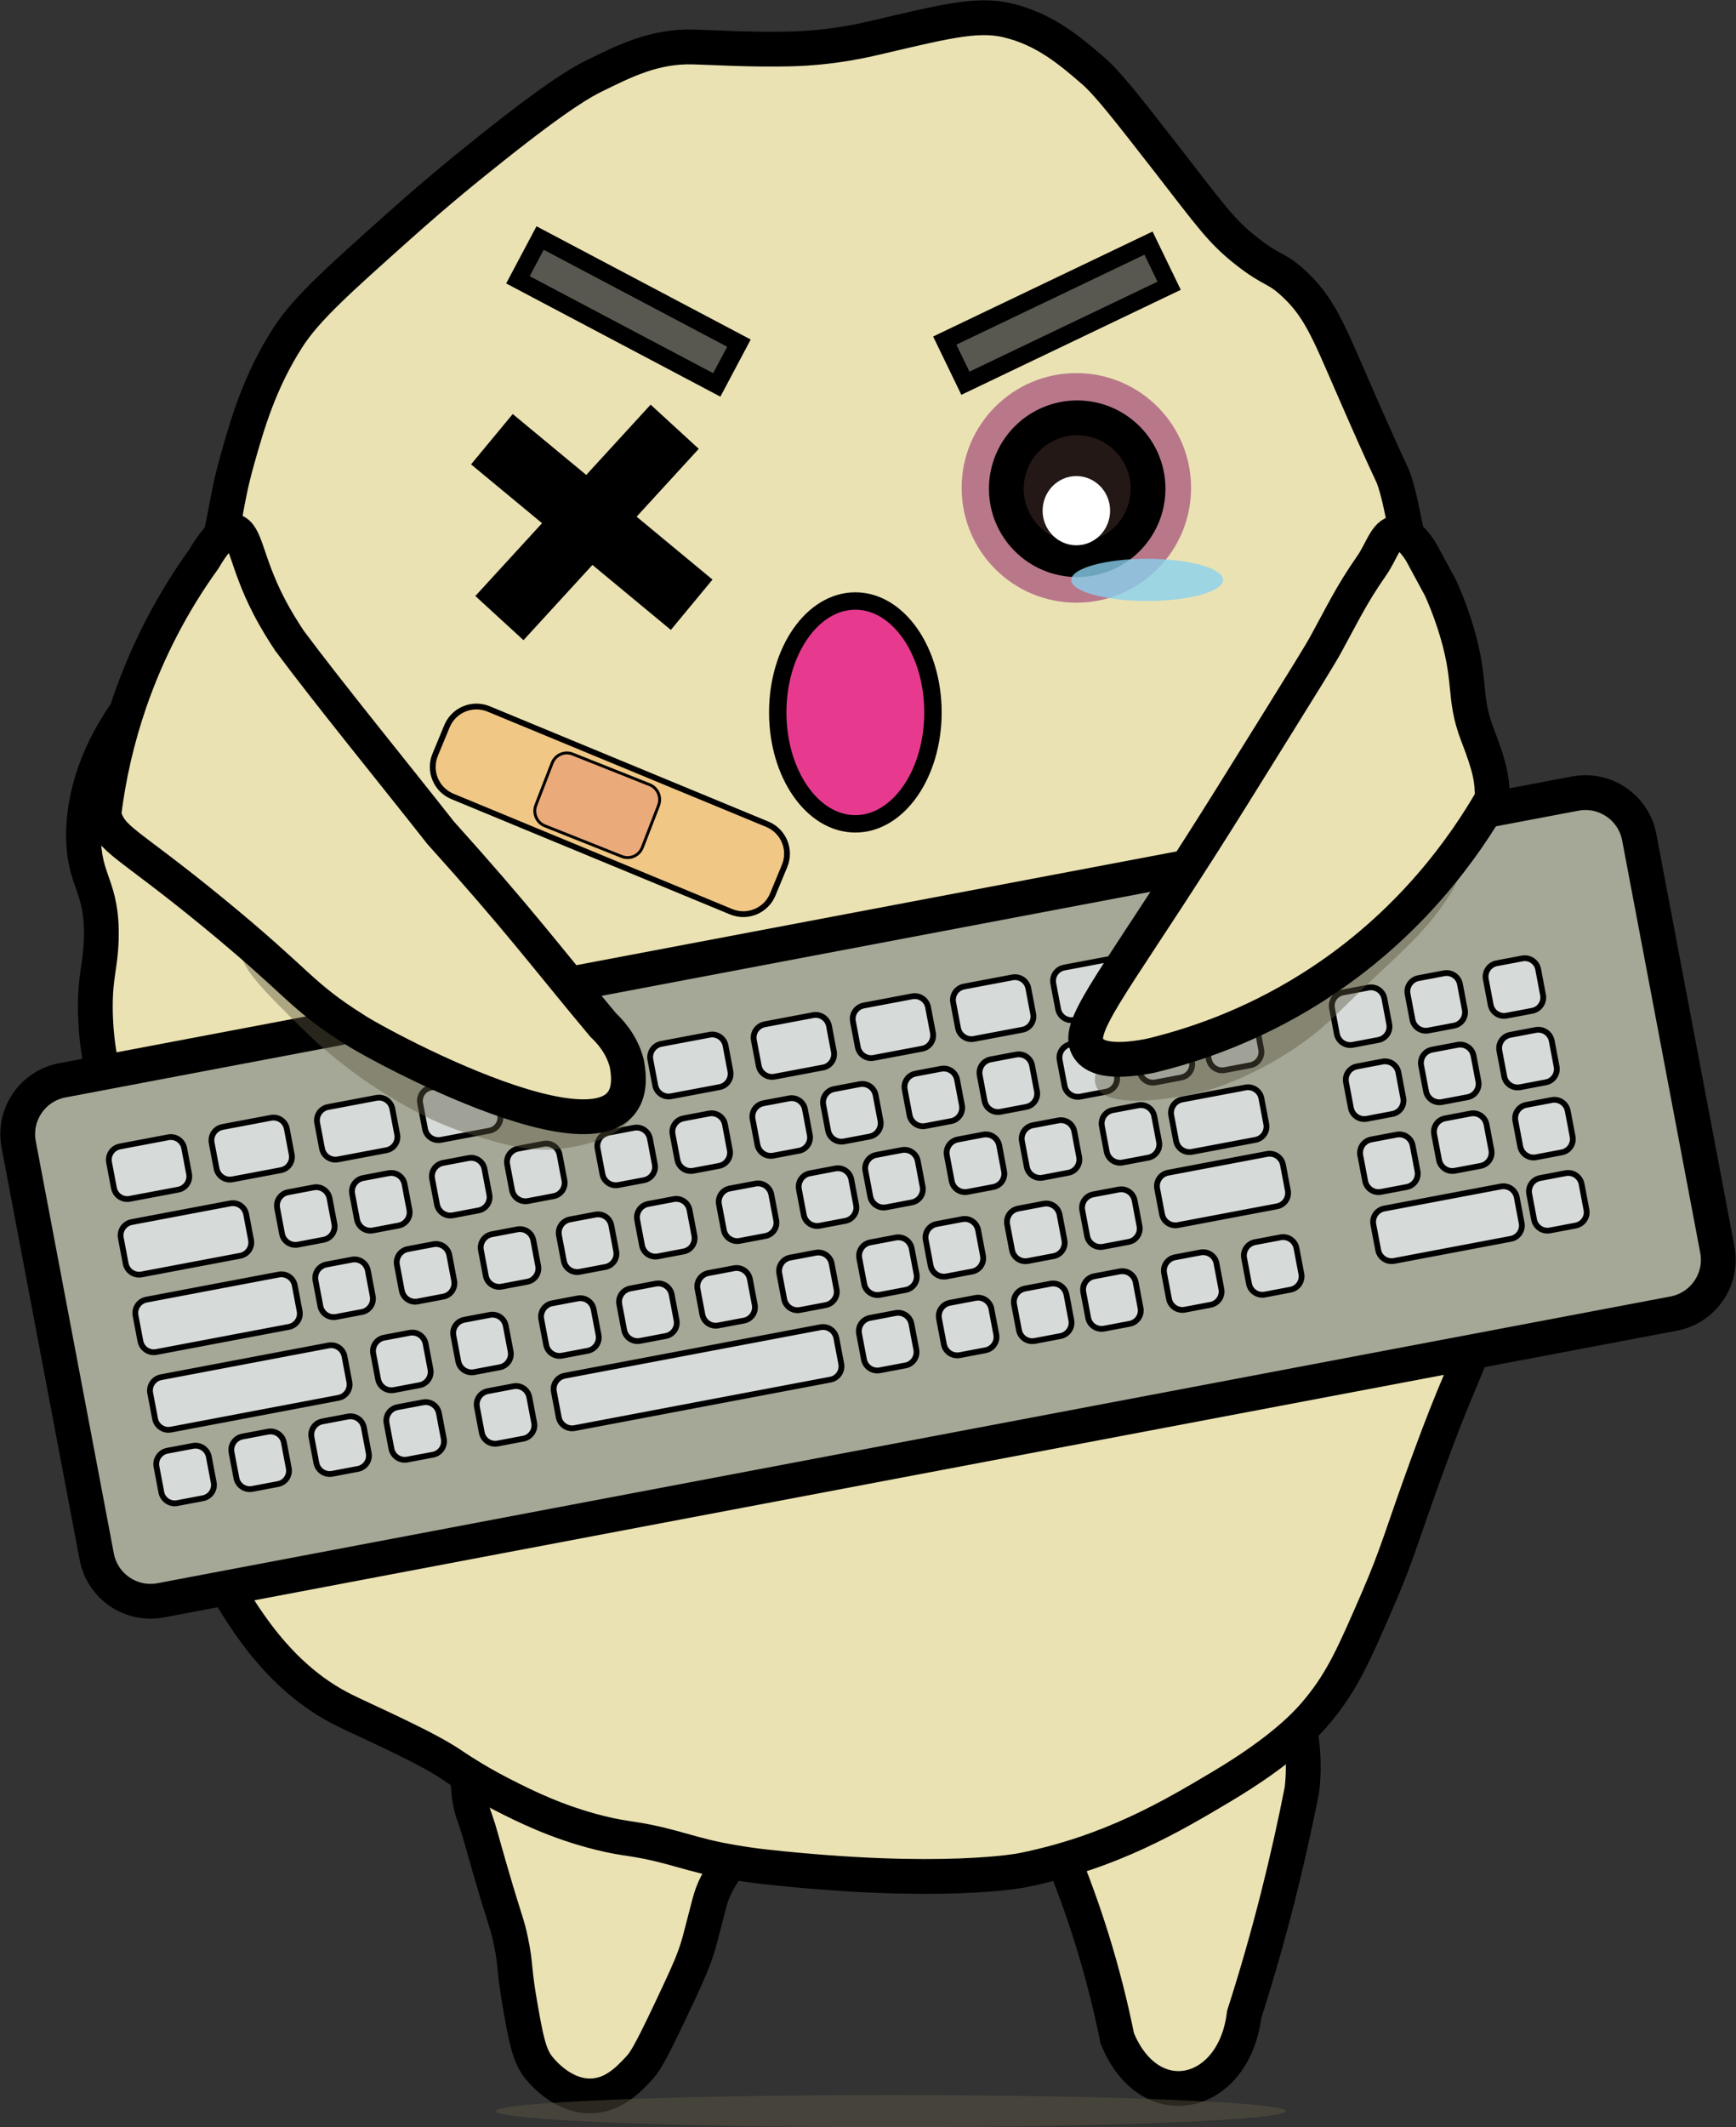 <svg width="1029" height="1260" xmlns="http://www.w3.org/2000/svg" xmlns:xlink="http://www.w3.org/1999/xlink" xml:space="preserve" overflow="hidden"><rect width="100%" height="100%" fill="#333333" stroke="none"/><defs><clipPath id="clip0"><rect x="206" y="618" width="1029" height="1260"/></clipPath></defs><g clip-path="url(#clip0)" transform="translate(-206 -618)"><path d="M489.212 1648.73C486.871 1653.62 483.774 1661.76 483.506 1672.01 483.506 1672.01 483.22 1682.98 486.696 1692.72 486.758 1692.9 487.229 1694.22 487.855 1696.03 490.742 1704.39 490.846 1706.01 496.621 1725.89 505.903 1757.82 506.659 1757.13 508.893 1768.07 511.987 1783.1 510.406 1783.48 514.153 1804.95 517.625 1824.8 519.482 1834.84 524.673 1841.83 526.013 1843.62 539.283 1860.92 558.019 1859.41 570.326 1858.41 578.507 1849.77 584.352 1843.58 587.892 1839.87 590.643 1836.05 603.672 1808.46 611.2 1792.53 615.016 1784.37 617.732 1776.84 619.176 1772.85 620.138 1769.65 620.86 1766.86 623.817 1755.61 625.707 1748.36 626.498 1745.22 628.32 1738 632.686 1727.75 644.065 1715.36 620.792 1711.06 591.261 1703.36 558.93 1689.01 530.163 1676.24 506.93 1661.65 489.212 1648.73ZM830.596 1705.9C838.194 1723.24 845.791 1742.95 852.701 1764.9 859.507 1786.57 864.526 1806.87 868.239 1825.34 887.284 1872.3 937.441 1860.74 943.457 1811.31 950.435 1789.57 957.173 1766.38 963.395 1741.82 968.999 1719.69 973.743 1698.37 977.731 1678 978.264 1673.31 978.569 1668.18 978.487 1662.68 978.24 1645.9 974.503 1631.85 970.642 1621.5 923.958 1649.63 877.277 1677.77 830.596 1705.9Z" stroke="#000000" stroke-width="20.625" stroke-miterlimit="8" fill="#EBE2B3" fill-rule="evenodd"/><path d="M267.769 1256.94C265.363 1247.27 262.58 1232.66 262.511 1214.78 262.442 1195.76 265.535 1190.53 266.016 1174.4 266.979 1142.45 255.534 1140.63 255.5 1112.95 255.5 1080.07 271.515 1054.28 276.567 1046.23 288.046 1027.83 292.616 1030.45 306.397 1009.36 319.216 989.762 325.127 972.43 330.97 954.925 341.108 924.559 338.703 918.472 346.779 889.962 352.484 869.81 359.735 844.121 376.61 817.95 387.607 800.892 406.165 784.351 443.282 751.233 467.133 729.946 484.316 716.224 497.685 705.563 538.444 673.099 551.848 666.152 557.346 663.401 576.626 653.841 593.981 645.209 617.008 645.828 628.589 646.137 646.838 647.272 666.462 647.1 669.246 647.066 675.535 647.1 683.714 646.584 687.22 646.344 693.096 645.897 700.176 644.934 712.204 643.317 721.243 641.185 724.027 640.532 764.167 631.246 784.444 625.641 803.002 630.008 825.307 635.236 840.291 648.166 853.9 659.859 862.526 667.287 874.383 682.488 897.787 712.544 923.803 746.006 929.817 754.982 945.179 766.984 960.541 778.986 962.466 776.166 973.257 786.311 987.622 799.792 993.018 813.032 1006.59 844.258 1032.54 903.959 1030.41 896.153 1032.92 903.959 1035.46 911.972 1036.9 919.847 1040.17 935.529 1044.29 955.372 1045.5 964.933 1050.48 993.545 1054.36 1015.76 1056.18 1026.9 1057.49 1032.17 1066.29 1067.83 1079.52 1092.04 1083.82 1100.64 1103.92 1140.8 1101.89 1188.3 1097.87 1283.28 1095.43 1340.88 1094.09 1372.18 1080.31 1413.24 1073.2 1434.42 1069.93 1436.87 1052.23 1485.25 1037.25 1526.18 1034.77 1537.59 1022.4 1566.04 1008.66 1597.67 1001.78 1613.49 987.313 1631 981.196 1638.43 966.933 1654.38 929.404 1676.67 901.248 1693.39 864.695 1715.27 811.835 1725.85 811.835 1725.85 764.494 1735.32 659.365 1723.77 644.305 1722.11 631.287 1719.37 631.287 1719.37 619.771 1716.95 613.217 1714.8 604.086 1712.35 581.455 1706.28 579.042 1708.07 561.089 1703.57 535.764 1697.22 516.803 1687.68 503.177 1680.74 498.877 1678.55 494.966 1676.36 494.616 1676.17 482.979 1669.69 474.875 1664.12 473.284 1663.05 457.74 1652.53 421.386 1636.69 409.946 1630.99 370.083 1611.16 348.408 1573.34 334.476 1548.46 327.602 1536.18 318.186 1508.08 299.387 1451.86 286.98 1414.75 280.691 1395.94 278.32 1383.39 273.797 1359.44 272.381 1336.4 269.556 1290.33 268.69 1276.21 268.12 1264.6 267.769 1256.94Z" stroke="#000000" stroke-width="20.625" stroke-miterlimit="8" fill="#EBE2B3" fill-rule="evenodd"/><path d="M513 783.743 526.141 759 644 821.258 630.858 846 513 783.743Z" stroke="#000000" stroke-width="10.313" stroke-miterlimit="8" fill="#595850" fill-rule="evenodd"/><path d="M766 819.744 886.765 762 899 787.256 778.235 845 766 819.744Z" stroke="#000000" stroke-width="10.313" stroke-miterlimit="8" fill="#595850" fill-rule="evenodd"/><path d="M968 1868.5C968 1873.75 863.235 1878 734 1878 604.766 1878 500 1873.75 500 1868.5 500 1863.25 604.766 1859 734 1859 863.235 1859 968 1863.25 968 1868.5Z" fill="#5B5742" fill-rule="evenodd" fill-opacity="0.471"/><path d="M1198.1 1396.08 301.288 1565.93C283.654 1569.26 266.674 1557.68 263.339 1540.08L217.072 1295.87C213.738 1278.24 225.322 1261.26 242.921 1257.92L1139.7 1088.07C1157.34 1084.74 1174.32 1096.32 1177.65 1113.92L1223.92 1358.13C1227.29 1375.73 1215.7 1392.74 1198.1 1396.08L1198.1 1396.08Z" stroke="#000000" stroke-width="20.625" stroke-miterlimit="8" fill="#A6A897" fill-rule="evenodd"/><path d="M759 1040C759 1076.45 738.405 1106 713 1106 687.595 1106 667 1076.45 667 1040 667 1003.55 687.595 974 713 974 738.405 974 759 1003.55 759 1040Z" stroke="#000000" stroke-width="10.312" stroke-miterlimit="8" fill="#E73A8F" fill-rule="evenodd"/><path d="M496.089 1287.76 467.363 1293.19C462.998 1294.01 458.806 1291.16 457.947 1286.8L455.061 1271.58C454.236 1267.22 457.088 1263.03 461.452 1262.17L490.179 1256.75C494.543 1255.92 498.735 1258.77 499.594 1263.13L502.48 1278.35C503.305 1282.74 500.453 1286.93 496.089 1287.76ZM632.539 1261.93 603.813 1267.36C599.449 1268.18 595.256 1265.33 594.397 1260.97L591.511 1245.75C590.686 1241.39 593.539 1237.2 597.903 1236.34L626.629 1230.92C630.993 1230.09 635.185 1232.94 636.044 1237.31L638.93 1252.52C639.755 1256.88 636.903 1261.11 632.539 1261.93ZM311.67 1322.69 282.943 1328.11C278.579 1328.94 274.387 1326.09 273.528 1321.73L270.642 1306.51C269.817 1302.15 272.669 1297.96 277.033 1297.1L305.76 1291.67C310.124 1290.85 314.316 1293.7 315.174 1298.06L318.061 1313.28C318.92 1317.64 316.034 1321.86 311.67 1322.69ZM372.49 1311.15 343.763 1316.57C339.4 1317.4 335.207 1314.55 334.348 1310.19L331.462 1294.97C330.637 1290.61 333.49 1286.42 337.853 1285.56L366.58 1280.13C370.944 1279.31 375.136 1282.16 375.995 1286.52L378.881 1301.74C379.733 1306.08 376.909 1310.28 372.569 1311.13 372.541 1311.14 372.518 1311.14 372.49 1311.15ZM871.352 1216.73 842.626 1222.16C838.262 1222.98 834.07 1220.13 833.211 1215.77L830.325 1200.56C829.5 1196.19 832.352 1192 836.716 1191.15L865.442 1185.72C869.806 1184.9 873.998 1187.75 874.857 1192.11L877.744 1207.32C878.603 1211.68 875.716 1215.87 871.352 1216.73ZM435.028 1299.33 406.302 1304.76C401.938 1305.58 397.746 1302.73 396.887 1298.37L394 1283.16C393.176 1278.79 396.028 1274.6 400.391 1273.75L429.118 1268.32C433.482 1267.5 437.674 1270.35 438.533 1274.71L441.419 1289.92C442.278 1294.28 439.392 1298.51 435.028 1299.33ZM693.875 1250.32 665.148 1255.75C660.784 1256.57 656.592 1253.72 655.733 1249.36L652.847 1234.15C652.022 1229.78 654.874 1225.59 659.238 1224.74L687.964 1219.31C692.328 1218.48 696.52 1221.34 697.379 1225.7L700.266 1240.91C701.09 1245.27 698.239 1249.5 693.875 1250.32ZM752.599 1239.2 723.872 1244.62C719.508 1245.45 715.316 1242.59 714.457 1238.23L711.571 1223.02C710.746 1218.66 713.598 1214.47 717.962 1213.61L746.688 1208.18C751.052 1207.36 755.244 1210.21 756.103 1214.57L758.99 1229.78C759.815 1234.18 756.963 1238.37 752.599 1239.2ZM812.01 1227.96 783.283 1233.39C778.919 1234.21 774.727 1231.36 773.868 1227L770.982 1211.79C770.157 1207.43 773.009 1203.24 777.373 1202.38L806.099 1196.95C810.464 1196.13 814.656 1198.98 815.515 1203.34L818.401 1218.55C819.26 1222.92 816.374 1227.14 812.01 1227.96ZM564.297 1274.85 535.57 1280.27C531.206 1281.1 527.014 1278.25 526.155 1273.88L523.269 1258.67C522.444 1254.31 525.296 1250.12 529.66 1249.26L558.386 1243.83C562.75 1243.01 566.942 1245.86 567.801 1250.22L570.688 1265.43C571.54 1269.77 568.716 1273.98 564.376 1274.83 564.348 1274.84 564.324 1274.84 564.297 1274.85ZM939.388 1201.66 910.662 1207.08C906.298 1207.91 902.106 1205.06 901.247 1200.69L898.361 1185.48C897.536 1181.12 900.388 1176.93 904.752 1176.07L933.478 1170.64C937.842 1169.82 942.034 1172.67 942.893 1177.03L945.78 1192.24C946.639 1196.61 943.752 1200.83 939.388 1201.66ZM348.402 1361.84 289.919 1372.9C285.555 1373.73 281.363 1370.87 280.504 1366.51L277.617 1351.3C276.793 1346.94 279.645 1342.75 284.009 1341.89L342.492 1330.83C346.856 1330 351.048 1332.85 351.907 1337.22L354.794 1352.43C355.646 1356.77 352.821 1360.97 348.481 1361.83 348.454 1361.83 348.43 1361.84 348.402 1361.84ZM397.815 1352.36 382.592 1355.25C378.228 1356.07 374.036 1353.22 373.177 1348.86L370.291 1333.64C369.466 1329.28 372.318 1325.09 376.682 1324.23L391.904 1321.35C396.268 1320.52 400.46 1323.38 401.319 1327.74L404.206 1342.95C405.03 1347.35 402.178 1351.54 397.815 1352.36ZM442.278 1343.95 427.056 1346.83C422.692 1347.66 418.5 1344.81 417.641 1340.44L414.755 1325.23C413.93 1320.87 416.782 1316.68 421.146 1315.82L436.368 1312.93C440.732 1312.11 444.924 1314.96 445.783 1319.32L448.67 1334.54C449.529 1338.9 446.642 1343.12 442.278 1343.95ZM489.663 1334.98 474.441 1337.87C470.077 1338.69 465.885 1335.84 465.026 1331.48L462.14 1316.27C461.315 1311.9 464.167 1307.71 468.531 1306.85L483.753 1303.97C488.117 1303.15 492.309 1306 493.168 1310.36L496.055 1325.57C496.914 1329.93 494.027 1334.16 489.663 1334.98ZM534.162 1326.53 518.939 1329.42C514.575 1330.24 510.383 1327.39 509.524 1323.03L506.638 1307.82C505.813 1303.45 508.665 1299.26 513.029 1298.41L528.251 1295.52C532.615 1294.7 536.807 1297.55 537.666 1301.91L540.553 1317.12C541.377 1321.52 538.526 1325.71 534.162 1326.53L534.162 1326.53ZM587.731 1317.06 572.509 1319.94C568.145 1320.76 563.953 1317.91 563.094 1313.55L560.208 1298.34C559.383 1293.98 562.235 1289.79 566.599 1288.93L581.821 1286.04C586.185 1285.22 590.377 1288.07 591.236 1292.43L594.123 1307.64C594.982 1312.01 592.095 1316.23 587.731 1317.06ZM632.195 1308.61 616.973 1311.49C612.609 1312.32 608.417 1309.47 607.558 1305.1L604.672 1289.89C603.847 1285.53 606.699 1281.34 611.063 1280.48L626.285 1277.59C630.649 1276.77 634.841 1279.62 635.7 1283.98L638.586 1299.2C639.439 1303.53 636.614 1307.74 632.274 1308.59 632.247 1308.6 632.223 1308.6 632.195 1308.61ZM679.614 1299.64 664.392 1302.53C660.028 1303.35 655.836 1300.5 654.977 1296.14L652.091 1280.92C651.266 1276.56 654.118 1272.37 658.482 1271.51L673.704 1268.63C678.068 1267.8 682.26 1270.65 683.119 1275.02L686.006 1290.23C686.83 1294.63 683.978 1298.82 679.614 1299.64ZM721.501 1291.23 706.279 1294.11C701.915 1294.94 697.723 1292.09 696.864 1287.72L693.977 1272.51C693.153 1268.15 696.005 1263.96 700.369 1263.1L715.591 1260.21C719.955 1259.39 724.147 1262.24 725.006 1266.6L727.892 1281.82C728.717 1286.18 725.865 1290.4 721.501 1291.23ZM769.779 1282.09 754.557 1284.98C750.193 1285.8 746.001 1282.95 745.142 1278.59L742.256 1263.37C741.431 1259.01 744.283 1254.82 748.647 1253.96L763.869 1251.08C768.233 1250.25 772.425 1253.1 773.284 1257.47L776.17 1272.68C776.995 1277.04 774.143 1281.27 769.779 1282.09ZM814.243 1273.68 799.021 1276.56C794.657 1277.39 790.465 1274.54 789.606 1270.17L786.719 1254.96C785.895 1250.6 788.747 1246.41 793.111 1245.55L808.333 1242.66C812.697 1241.84 816.889 1244.69 817.748 1249.05L820.635 1264.27C821.494 1268.63 818.607 1272.85 814.243 1273.68ZM861.628 1264.68 846.406 1267.56C842.042 1268.39 837.85 1265.54 836.991 1261.18L834.104 1245.96C833.28 1241.6 836.132 1237.41 840.495 1236.55L855.718 1233.67C860.082 1232.84 864.274 1235.69 865.133 1240.05L868.019 1255.27C868.871 1259.61 866.047 1263.81 861.707 1264.67 861.68 1264.67 861.655 1264.68 861.628 1264.68ZM906.126 1256.26 890.904 1259.15C886.54 1259.97 882.348 1257.12 881.489 1252.76L878.603 1237.55C877.778 1233.18 880.63 1228.99 884.994 1228.14L900.216 1225.25C904.58 1224.43 908.772 1227.28 909.631 1231.64L912.518 1246.85C913.343 1251.25 910.49 1255.44 906.126 1256.26ZM947.154 1248.98 931.932 1251.87C927.568 1252.69 923.376 1249.84 922.517 1245.48L919.63 1230.26C918.806 1225.9 921.658 1221.71 926.022 1220.85L941.244 1217.97C945.608 1217.15 949.8 1220 950.659 1224.36L953.545 1239.57C954.397 1243.91 951.573 1248.11 947.233 1248.97 947.206 1248.97 947.182 1248.98 947.154 1248.98ZM468.806 1386.02 453.584 1388.91C449.22 1389.73 445.027 1386.88 444.168 1382.52L441.282 1367.3C440.457 1362.94 443.309 1358.75 447.673 1357.89L462.895 1355.01C467.259 1354.18 471.451 1357.03 472.311 1361.4L475.197 1376.61C476.022 1380.97 473.17 1385.2 468.806 1386.02ZM518.596 1377.23 503.374 1380.11C499.01 1380.94 494.818 1378.09 493.958 1373.73L491.072 1358.51C490.247 1354.15 493.099 1349.96 497.463 1349.1L512.685 1346.21C517.049 1345.39 521.242 1348.24 522.101 1352.6L524.987 1367.82C525.812 1372.18 522.959 1376.4 518.596 1377.23ZM564.846 1368.47 549.624 1371.35C545.26 1372.18 541.068 1369.33 540.209 1364.97L537.323 1349.75C536.498 1345.39 539.35 1341.2 543.714 1340.34L558.936 1337.46C563.3 1336.63 567.492 1339.48 568.351 1343.84L571.238 1359.06C572.097 1363.42 569.21 1367.65 564.846 1368.47ZM611.2 1359.3 595.978 1362.19C591.614 1363.01 587.422 1360.16 586.563 1355.8L583.677 1340.58C582.852 1336.22 585.704 1332.03 590.068 1331.17L605.29 1328.29C609.654 1327.46 613.846 1330.31 614.705 1334.67L617.592 1349.89C618.416 1354.29 615.564 1358.48 611.2 1359.3ZM659.685 1350.13 644.462 1353.01C640.099 1353.84 635.906 1350.99 635.047 1346.63L632.161 1331.41C631.336 1327.05 634.188 1322.86 638.552 1322L653.774 1319.12C658.138 1318.29 662.33 1321.14 663.19 1325.5L666.076 1340.72C666.935 1345.08 664.049 1349.31 659.685 1350.13ZM707.069 1341.17 691.847 1344.05C687.483 1344.88 683.291 1342.02 682.432 1337.66L679.546 1322.45C678.721 1318.09 681.573 1313.9 685.937 1313.04L701.159 1310.15C705.523 1309.33 709.715 1312.18 710.574 1316.54L713.46 1331.76C714.319 1336.12 711.433 1340.34 707.069 1341.17ZM746.482 1330.24 731.26 1333.13C726.896 1333.95 722.704 1331.1 721.845 1326.74L718.958 1311.53C718.134 1307.16 720.986 1302.97 725.35 1302.12L740.572 1299.23C744.936 1298.41 749.128 1301.26 749.987 1305.62L752.873 1320.83C753.725 1325.17 750.901 1329.37 746.561 1330.23 746.534 1330.23 746.51 1330.24 746.482 1330.24ZM794.76 1321.11 779.538 1323.99C775.174 1324.82 770.982 1321.97 770.123 1317.6L767.237 1302.39C766.412 1298.03 769.264 1293.84 773.628 1292.98L788.85 1290.09C793.214 1289.27 797.406 1292.12 798.265 1296.48L801.151 1311.7C802.004 1316.04 799.179 1320.24 794.839 1321.09 794.812 1321.1 794.788 1321.1 794.76 1321.11ZM839.258 1312.69 824.036 1315.58C819.672 1316.4 815.48 1313.55 814.621 1309.19L811.735 1293.98C810.91 1289.61 813.762 1285.42 818.126 1284.56L833.349 1281.68C837.712 1280.86 841.905 1283.71 842.763 1288.07L845.65 1303.28C846.474 1307.68 843.622 1311.87 839.258 1312.69ZM886.643 1303.73 871.421 1306.61C867.057 1307.44 862.865 1304.59 862.006 1300.23L859.12 1285.01C858.295 1280.65 861.147 1276.46 865.511 1275.6L880.733 1272.72C885.097 1271.89 889.289 1274.74 890.148 1279.1L893.035 1294.32C893.859 1298.68 891.007 1302.91 886.643 1303.73ZM377.198 1403.98 298.647 1418.85C294.283 1419.68 290.091 1416.83 289.232 1412.47L286.345 1397.25C285.521 1392.89 288.372 1388.7 292.736 1387.84L371.287 1372.97C375.651 1372.15 379.843 1375 380.702 1379.36L383.589 1394.57C384.448 1398.93 381.561 1403.16 377.198 1403.98ZM454.752 1438.5 439.529 1441.38C435.166 1442.21 430.973 1439.36 430.115 1435L427.228 1419.78C426.403 1415.42 429.255 1411.23 433.619 1410.37L448.841 1407.49C453.206 1406.66 457.397 1409.51 458.257 1413.87L461.143 1429.09C461.967 1433.45 459.116 1437.68 454.752 1438.5ZM420.528 1395.16 405.305 1398.04C400.942 1398.87 396.749 1396.02 395.89 1391.65L393.004 1376.44C392.179 1372.08 395.031 1367.89 399.395 1367.03L414.617 1364.14C418.981 1363.32 423.173 1366.17 424.032 1370.53L426.919 1385.75C427.778 1390.11 424.892 1394.33 420.528 1395.16ZM950.178 1293.19 912.552 1300.29C908.188 1301.12 903.996 1298.27 903.137 1293.91L900.25 1278.69C899.426 1274.33 902.278 1270.14 906.642 1269.28L944.268 1262.17C948.632 1261.35 952.824 1264.2 953.683 1268.56L956.569 1283.77C957.394 1288.17 954.542 1292.36 950.178 1293.19L950.178 1293.19ZM406.68 1445.99 307.34 1464.81C302.976 1465.63 298.784 1462.78 297.925 1458.42L295.039 1443.21C294.214 1438.84 297.066 1434.65 301.43 1433.79L400.769 1414.97C405.133 1414.15 409.325 1417 410.185 1421.36L413.071 1436.58C413.896 1440.94 411.044 1445.16 406.68 1445.99ZM502.274 1427.89 487.052 1430.77C482.688 1431.6 478.496 1428.75 477.637 1424.38L474.75 1409.17C473.926 1404.81 476.777 1400.62 481.141 1399.76L496.364 1396.87C500.727 1396.05 504.92 1398.9 505.779 1403.26L508.665 1418.48C509.524 1422.84 506.638 1427.06 502.274 1427.89ZM554.366 1418.13 539.144 1421.02C534.78 1421.84 530.588 1418.99 529.729 1414.63L526.842 1399.42C526.018 1395.05 528.87 1390.86 533.234 1390L548.456 1387.12C552.82 1386.3 557.012 1389.15 557.871 1393.51L560.757 1408.72C561.61 1413.06 558.785 1417.26 554.445 1418.12 554.418 1418.12 554.394 1418.13 554.366 1418.13ZM600.617 1409.38 585.395 1412.26C581.031 1413.08 576.839 1410.23 575.98 1405.87L573.093 1390.66C572.269 1386.3 575.121 1382.11 579.485 1381.25L594.707 1378.36C599.071 1377.54 603.263 1380.39 604.122 1384.75L607.008 1399.96C607.86 1404.3 605.036 1408.51 600.696 1409.36 600.668 1409.37 600.645 1409.37 600.617 1409.38ZM646.971 1400.24 631.749 1403.12C627.385 1403.95 623.193 1401.1 622.333 1396.74L619.447 1381.52C618.622 1377.16 621.474 1372.97 625.839 1372.11L641.061 1369.23C645.424 1368.4 649.617 1371.25 650.476 1375.61L653.362 1390.83C654.187 1395.19 651.335 1399.42 646.971 1400.24ZM695.455 1391.07 680.233 1393.95C675.869 1394.78 671.677 1391.93 670.818 1387.57L667.931 1372.35C667.107 1367.99 669.959 1363.8 674.322 1362.94L689.545 1360.06C693.909 1359.23 698.101 1362.08 698.96 1366.44L701.846 1381.66C702.705 1386.02 699.819 1390.21 695.455 1391.07ZM742.874 1382.07 727.652 1384.96C723.288 1385.78 719.096 1382.93 718.237 1378.57L715.35 1363.35C714.526 1358.99 717.378 1354.8 721.742 1353.94L736.964 1351.06C741.328 1350.23 745.52 1353.08 746.379 1357.45L749.266 1372.66C750.09 1377.06 747.238 1381.25 742.874 1382.07ZM782.253 1371.18 767.03 1374.07C762.666 1374.89 758.474 1372.04 757.615 1367.68L754.729 1352.47C753.904 1348.1 756.756 1343.91 761.12 1343.05L776.343 1340.17C780.707 1339.35 784.898 1342.2 785.757 1346.56L788.644 1361.77C789.496 1366.11 786.672 1370.31 782.332 1371.17 782.304 1371.17 782.28 1371.18 782.253 1371.18ZM830.531 1362.05 815.308 1364.93C810.945 1365.76 806.752 1362.91 805.894 1358.54L803.007 1343.33C802.182 1338.97 805.035 1334.78 809.398 1333.92L824.62 1331.03C828.984 1330.21 833.177 1333.06 834.036 1337.42L836.922 1352.64C837.781 1357 834.895 1361.22 830.531 1362.05ZM875.029 1353.63 859.807 1356.52C855.443 1357.34 851.251 1354.49 850.392 1350.13L847.506 1334.91C846.681 1330.55 849.533 1326.36 853.897 1325.5L869.119 1322.62C873.483 1321.8 877.675 1324.65 878.534 1329.01L881.42 1344.22C882.245 1348.58 879.393 1352.81 875.029 1353.63ZM962.961 1332.55 904.202 1343.67C899.838 1344.5 895.646 1341.65 894.787 1337.28L891.901 1322.07C891.076 1317.71 893.928 1313.52 898.292 1312.66L957.051 1301.53C961.414 1300.71 965.606 1303.56 966.465 1307.92L969.352 1323.13C970.176 1327.53 967.324 1331.72 962.961 1332.55ZM326.273 1505.47 311.051 1508.36C306.687 1509.18 302.495 1506.33 301.636 1501.97L298.75 1486.75C297.925 1482.39 300.777 1478.2 305.141 1477.34L320.363 1474.46C324.727 1473.64 328.919 1476.49 329.778 1480.85L332.665 1496.06C333.524 1500.46 330.672 1504.65 326.273 1505.47ZM370.772 1497.06 355.55 1499.94C351.186 1500.77 346.994 1497.92 346.135 1493.56L343.248 1478.34C342.424 1473.98 345.275 1469.79 349.639 1468.93L364.862 1466.04C369.226 1465.22 373.418 1468.07 374.277 1472.43L377.163 1487.65C377.988 1492.04 375.136 1496.23 370.772 1497.06ZM418.157 1488.09 402.934 1490.98C398.57 1491.8 394.378 1488.95 393.519 1484.59L390.633 1469.38C389.808 1465.01 392.66 1460.82 397.024 1459.97L412.246 1457.08C416.61 1456.26 420.802 1459.11 421.661 1463.47L424.548 1478.68C425.407 1483.05 422.521 1487.27 418.157 1488.09ZM462.655 1479.68 447.433 1482.56C443.069 1483.39 438.876 1480.54 438.017 1476.18L435.131 1460.96C434.306 1456.6 437.159 1452.41 441.523 1451.55L456.745 1448.67C461.109 1447.84 465.301 1450.69 466.16 1455.05L469.046 1470.27C469.871 1474.63 467.019 1478.86 462.655 1479.68ZM516.225 1470.17 501.002 1473.05C496.639 1473.88 492.446 1471.02 491.587 1466.66L488.701 1451.45C487.876 1447.09 490.728 1442.9 495.092 1442.04L510.314 1439.15C514.678 1438.33 518.871 1441.18 519.73 1445.54L522.616 1460.76C523.441 1465.12 520.589 1469.34 516.225 1470.17ZM698.239 1435.2 546.6 1463.92C542.237 1464.74 538.044 1461.89 537.185 1457.53L534.299 1442.31C533.474 1437.95 536.326 1433.76 540.69 1432.9L692.328 1404.19C696.692 1403.36 700.884 1406.22 701.743 1410.58L704.63 1425.79C705.482 1430.13 702.657 1434.33 698.318 1435.19 698.29 1435.19 698.266 1435.2 698.239 1435.2ZM742.737 1426.79 727.515 1429.67C723.151 1430.5 718.958 1427.65 718.099 1423.28L715.213 1408.07C714.388 1403.71 717.24 1399.52 721.604 1398.66L736.826 1395.77C741.19 1394.95 745.383 1397.8 746.242 1402.16L749.128 1417.38C749.953 1421.74 747.101 1425.96 742.737 1426.79ZM790.121 1417.82 774.899 1420.71C770.535 1421.53 766.343 1418.68 765.484 1414.32L762.598 1399.11C761.773 1394.74 764.625 1390.55 768.989 1389.7L784.211 1386.81C788.575 1385.99 792.767 1388.84 793.626 1393.2L796.513 1408.41C797.372 1412.78 794.485 1417 790.121 1417.82ZM834.62 1409.41 819.398 1412.29C815.034 1413.12 810.842 1410.27 809.983 1405.91L807.096 1390.69C806.272 1386.33 809.123 1382.14 813.487 1381.28L828.71 1378.4C833.074 1377.57 837.266 1380.42 838.125 1384.78L841.011 1400C841.836 1404.36 838.984 1408.55 834.62 1409.41ZM875.647 1402.13 860.425 1405.01C856.062 1405.84 851.869 1402.99 851.01 1398.63L848.124 1383.41C847.299 1379.05 850.151 1374.86 854.515 1374L869.737 1371.11C874.101 1370.29 878.293 1373.14 879.153 1377.5L882.039 1392.72C882.898 1397.08 880.011 1401.3 875.647 1402.13ZM923.548 1390.9 908.325 1393.78C903.962 1394.61 899.77 1391.76 898.91 1387.39L896.024 1372.18C895.199 1367.82 898.051 1363.63 902.415 1362.77L917.638 1359.88C922.001 1359.06 926.194 1361.91 927.052 1366.27L929.939 1381.49C930.791 1385.82 927.967 1390.03 923.627 1390.88 923.599 1390.89 923.575 1390.89 923.548 1390.9ZM970.967 1381.93 955.745 1384.82C951.38 1385.64 947.189 1382.79 946.329 1378.43L943.443 1363.22C942.618 1358.85 945.47 1354.66 949.834 1353.8L965.057 1350.92C969.421 1350.1 973.613 1352.95 974.472 1357.31L977.358 1372.52C978.183 1376.92 975.331 1381.11 970.967 1381.93ZM1023.06 1234.01 1007.84 1236.89C1003.47 1237.72 999.281 1234.87 998.422 1230.51L995.535 1215.29C994.711 1210.93 997.563 1206.74 1001.93 1205.88L1017.15 1202.99C1021.51 1202.17 1025.7 1205.02 1026.56 1209.38L1029.45 1224.6C1030.31 1228.96 1027.42 1233.15 1023.06 1234.01ZM1114.22 1216.73 1099 1219.62C1094.63 1220.44 1090.44 1217.59 1089.58 1213.23L1086.7 1198.02C1085.87 1193.65 1088.72 1189.46 1093.09 1188.6L1108.31 1185.72C1112.67 1184.9 1116.87 1187.75 1117.73 1192.11L1120.61 1207.32C1121.47 1211.68 1118.58 1215.91 1114.22 1216.73ZM1067.87 1225.53 1052.64 1228.41C1048.28 1229.23 1044.09 1226.38 1043.23 1222.02L1040.34 1206.81C1039.52 1202.45 1042.37 1198.26 1046.73 1197.4L1061.96 1194.51C1066.32 1193.69 1070.51 1196.54 1071.37 1200.9L1074.26 1216.11C1075.08 1220.48 1072.23 1224.7 1067.87 1225.53ZM1031.37 1277.83 1016.15 1280.72C1011.79 1281.54 1007.6 1278.69 1006.74 1274.33L1003.85 1259.12C1003.03 1254.75 1005.88 1250.56 1010.24 1249.7L1025.46 1246.82C1029.83 1246 1034.02 1248.85 1034.88 1253.21L1037.77 1268.42C1038.59 1272.78 1035.74 1277.01 1031.37 1277.83ZM1075.91 1267.91 1060.69 1270.79C1056.32 1271.62 1052.13 1268.77 1051.27 1264.4L1048.38 1249.19C1047.56 1244.83 1050.41 1240.64 1054.78 1239.78L1070 1236.89C1074.36 1236.07 1078.55 1238.92 1079.41 1243.28L1082.3 1258.5C1083.12 1262.86 1080.27 1267.08 1075.91 1267.91ZM1122.26 1259.12 1107.04 1262C1102.68 1262.82 1098.48 1259.97 1097.62 1255.61L1094.74 1240.4C1093.91 1236.03 1096.76 1231.84 1101.13 1230.99L1116.35 1228.1C1120.71 1227.28 1124.91 1230.13 1125.77 1234.49L1128.65 1249.7C1129.5 1254.04 1126.68 1258.25 1122.34 1259.1 1122.31 1259.1 1122.29 1259.11 1122.26 1259.12ZM1039.83 1321.11 1024.61 1323.99C1020.24 1324.82 1016.05 1321.97 1015.19 1317.6L1012.3 1302.39C1011.48 1298.03 1014.33 1293.84 1018.7 1292.98L1033.92 1290.09C1038.28 1289.27 1042.47 1292.12 1043.33 1296.48L1046.22 1311.7C1047.04 1316.09 1044.19 1320.28 1039.83 1321.11ZM1083.6 1308.61 1068.38 1311.49C1064.02 1312.32 1059.83 1309.47 1058.97 1305.1L1056.08 1289.89C1055.26 1285.53 1058.11 1281.34 1062.47 1280.48L1077.69 1277.59C1082.06 1276.77 1086.25 1279.62 1087.11 1283.98L1090 1299.2C1090.85 1303.53 1088.02 1307.74 1083.68 1308.59 1083.66 1308.6 1083.63 1308.6 1083.6 1308.61ZM1131.75 1300.6 1116.52 1303.49C1112.16 1304.31 1107.97 1301.46 1107.11 1297.1L1104.22 1281.89C1103.4 1277.52 1106.25 1273.33 1110.61 1272.48L1125.83 1269.59C1130.2 1268.77 1134.39 1271.62 1135.25 1275.98L1138.14 1291.19C1139 1295.56 1136.11 1299.78 1131.75 1300.6ZM1101.54 1351.81 1032.34 1364.9C1027.97 1365.72 1023.78 1362.87 1022.92 1358.51L1020.04 1343.3C1019.21 1338.93 1022.06 1334.74 1026.43 1333.88L1095.63 1320.8C1099.99 1319.97 1104.19 1322.83 1105.05 1327.19L1107.93 1342.4C1108.78 1346.74 1105.96 1350.94 1101.62 1351.8 1101.59 1351.8 1101.57 1351.81 1101.54 1351.81L1101.54 1351.81ZM1139.96 1343.95 1124.74 1346.83C1120.37 1347.66 1116.18 1344.81 1115.32 1340.44L1112.43 1325.23C1111.61 1320.87 1114.46 1316.68 1118.83 1315.82L1134.05 1312.93C1138.41 1312.11 1142.6 1314.96 1143.46 1319.32L1146.35 1334.54C1147.21 1338.9 1144.32 1343.12 1139.96 1343.95Z" stroke="#000000" stroke-width="3.438" stroke-miterlimit="8" fill="#D6DBD9" fill-rule="evenodd"/><path d="M349.443 1179.85C345.967 1188.93 363.347 1205.94 387.715 1229.76 390.984 1232.96 402.101 1243.61 418.415 1255.33 427.329 1261.73 434.66 1266.16 437.895 1268.12 446.671 1273.31 462.813 1283.17 484.22 1289.74 506.075 1296.41 521.872 1301.25 542.282 1297.92 550.266 1296.61 576.32 1292.39 582.619 1275.37 586.267 1265.54 581.724 1255.54 580.072 1251.86 557.081 1201.03 359.837 1152.56 349.409 1179.89L349.443 1179.85 349.443 1179.85Z" fill="#5B5742" fill-rule="evenodd" fill-opacity="0.431"/><path d="M326.845 949.082C335.624 934.089 341.014 932.036 344.201 932.575 351.746 933.852 351.718 950.599 365.328 976.891 369.949 985.822 374.063 992.121 377.541 997.451 401.087 1029.09 440.067 1076.8 467.132 1111.22 514.439 1163.81 526.872 1181.25 563.502 1225.14 566.216 1227.75 574.381 1235.5 577.537 1247.93 592.344 1324.9 431.744 1238.28 415.781 1227.61 383.734 1207.39 384.146 1200.97 332.307 1158.51 279.919 1115.61 272.2 1116.19 267.5 1100.68 270.265 1077.96 275.411 1055.59 282.852 1033.95 293.289 1003.66 308.11 975.065 326.845 949.082L326.845 949.082Z" stroke="#000000" stroke-width="20.625" stroke-miterlimit="8" fill="#EBE2B3" fill-rule="evenodd"/><path d="M856.325 1262.68C863.934 1275.32 904.218 1268.77 921.468 1263.92 935.619 1259.96 949.839 1252.76 955.314 1249.83 958.929 1247.93 966.503 1243.77 975.524 1237.53 990.502 1227.17 997.112 1219.93 1013.33 1204.12 1035.12 1182.87 1050.48 1171.27 1065.18 1148.29 1068.35 1143.37 1072.79 1135.86 1070.24 1129.18 1066.97 1120.67 1054.2 1118.4 1049.65 1117.47 1005.17 1108.44 838.524 1233.19 856.325 1262.68L856.325 1262.68Z" fill="#5B5742" fill-rule="evenodd" fill-opacity="0.431"/><path d="M1048.56 945.393C1045.73 940.72 1040.25 933.055 1034.04 933.52 1027.37 934.02 1025.03 944.524 1019.04 953.093 1006.93 970.403 1001.39 982.369 991.829 999.748 988.216 1006.3 979.135 1020.92 961.075 1049.92 940.091 1083.64 929.634 1100.51 918.041 1118.64 862.933 1205.02 843.015 1227.33 851.306 1239.2 854.574 1243.89 863.036 1248.13 887.288 1243.51 912.365 1237.58 946.937 1226.2 983.263 1203.33 1042.29 1166.16 1074.94 1118.13 1090.49 1091.13 1090.66 1080.02 1089.25 1072.64 1081.78 1053.33 1072.66 1029.74 1079.12 1021.15 1067.71 986.437 1064.77 977.458 1061.74 970.417 1059.83 966.227 1056.07 959.282 1052.32 952.338 1048.56 945.393Z" stroke="#000000" stroke-width="20.625" stroke-miterlimit="8" fill="#EBE2B3" fill-rule="evenodd"/><path d="M499.735 891.699 511.276 877.762 613.816 962.675 602.275 976.612Z" stroke="#000000" stroke-width="20.625" stroke-miterlimit="8" fill="#231815" fill-rule="evenodd"/><path d="M502.326 970.41 592.285 872.263 605.624 884.49 515.665 982.636Z" stroke="#000000" stroke-width="20.626" stroke-miterlimit="8" fill="#231815" fill-rule="evenodd"/><path d="M639.356 1158.06 474.183 1089.76C464.535 1085.77 459.949 1074.72 463.94 1065.08L470.941 1048.17C474.936 1038.53 485.992 1033.95 495.644 1037.94L660.817 1106.24C670.465 1110.23 675.051 1121.28 671.059 1130.92L664.059 1147.82C660.064 1157.47 649.008 1162.05 639.356 1158.06Z" stroke="#000000" stroke-width="3.438" stroke-miterlimit="8" fill="#F0C785" fill-rule="evenodd"/><path d="M574.6 1125.34 528.943 1107.18C524.13 1105.26 521.76 1099.76 523.65 1094.88L533.271 1070.03C535.16 1065.15 540.591 1062.74 545.4 1064.66L591.057 1082.82C595.87 1084.74 598.24 1090.24 596.351 1095.12L586.729 1119.97C584.843 1124.85 579.413 1127.26 574.6 1125.34Z" stroke="#000000" stroke-width="1.719" stroke-miterlimit="8" fill="#EBAA7A" fill-rule="evenodd"/><path d="M912 907C912 944.555 881.555 975 844 975 806.444 975 776 944.555 776 907 776 869.445 806.444 839 844 839 881.555 839 912 869.445 912 907Z" fill="#8B1C67" fill-rule="evenodd" fill-opacity="0.529"/><path d="M886.5 907.5C886.5 930.696 867.696 949.5 844.5 949.5 821.304 949.5 802.5 930.696 802.5 907.5 802.5 884.304 821.304 865.5 844.5 865.5 867.696 865.5 886.5 884.304 886.5 907.5Z" stroke="#000000" stroke-width="20.625" stroke-miterlimit="8" fill="#231815" fill-rule="evenodd"/><path d="M864 920.5C864 931.822 855.046 941 844 941 832.954 941 824 931.822 824 920.5 824 909.178 832.954 900 844 900 855.046 900 864 909.178 864 920.5Z" fill="#FFFFFF" fill-rule="evenodd"/><path d="M931 961.5C931 968.404 910.853 974 886 974 861.147 974 841 968.404 841 961.5 841 954.597 861.147 949 886 949 910.853 949 931 954.597 931 961.5Z" fill="#89D1F0" fill-rule="evenodd" fill-opacity="0.788"/></g></svg>